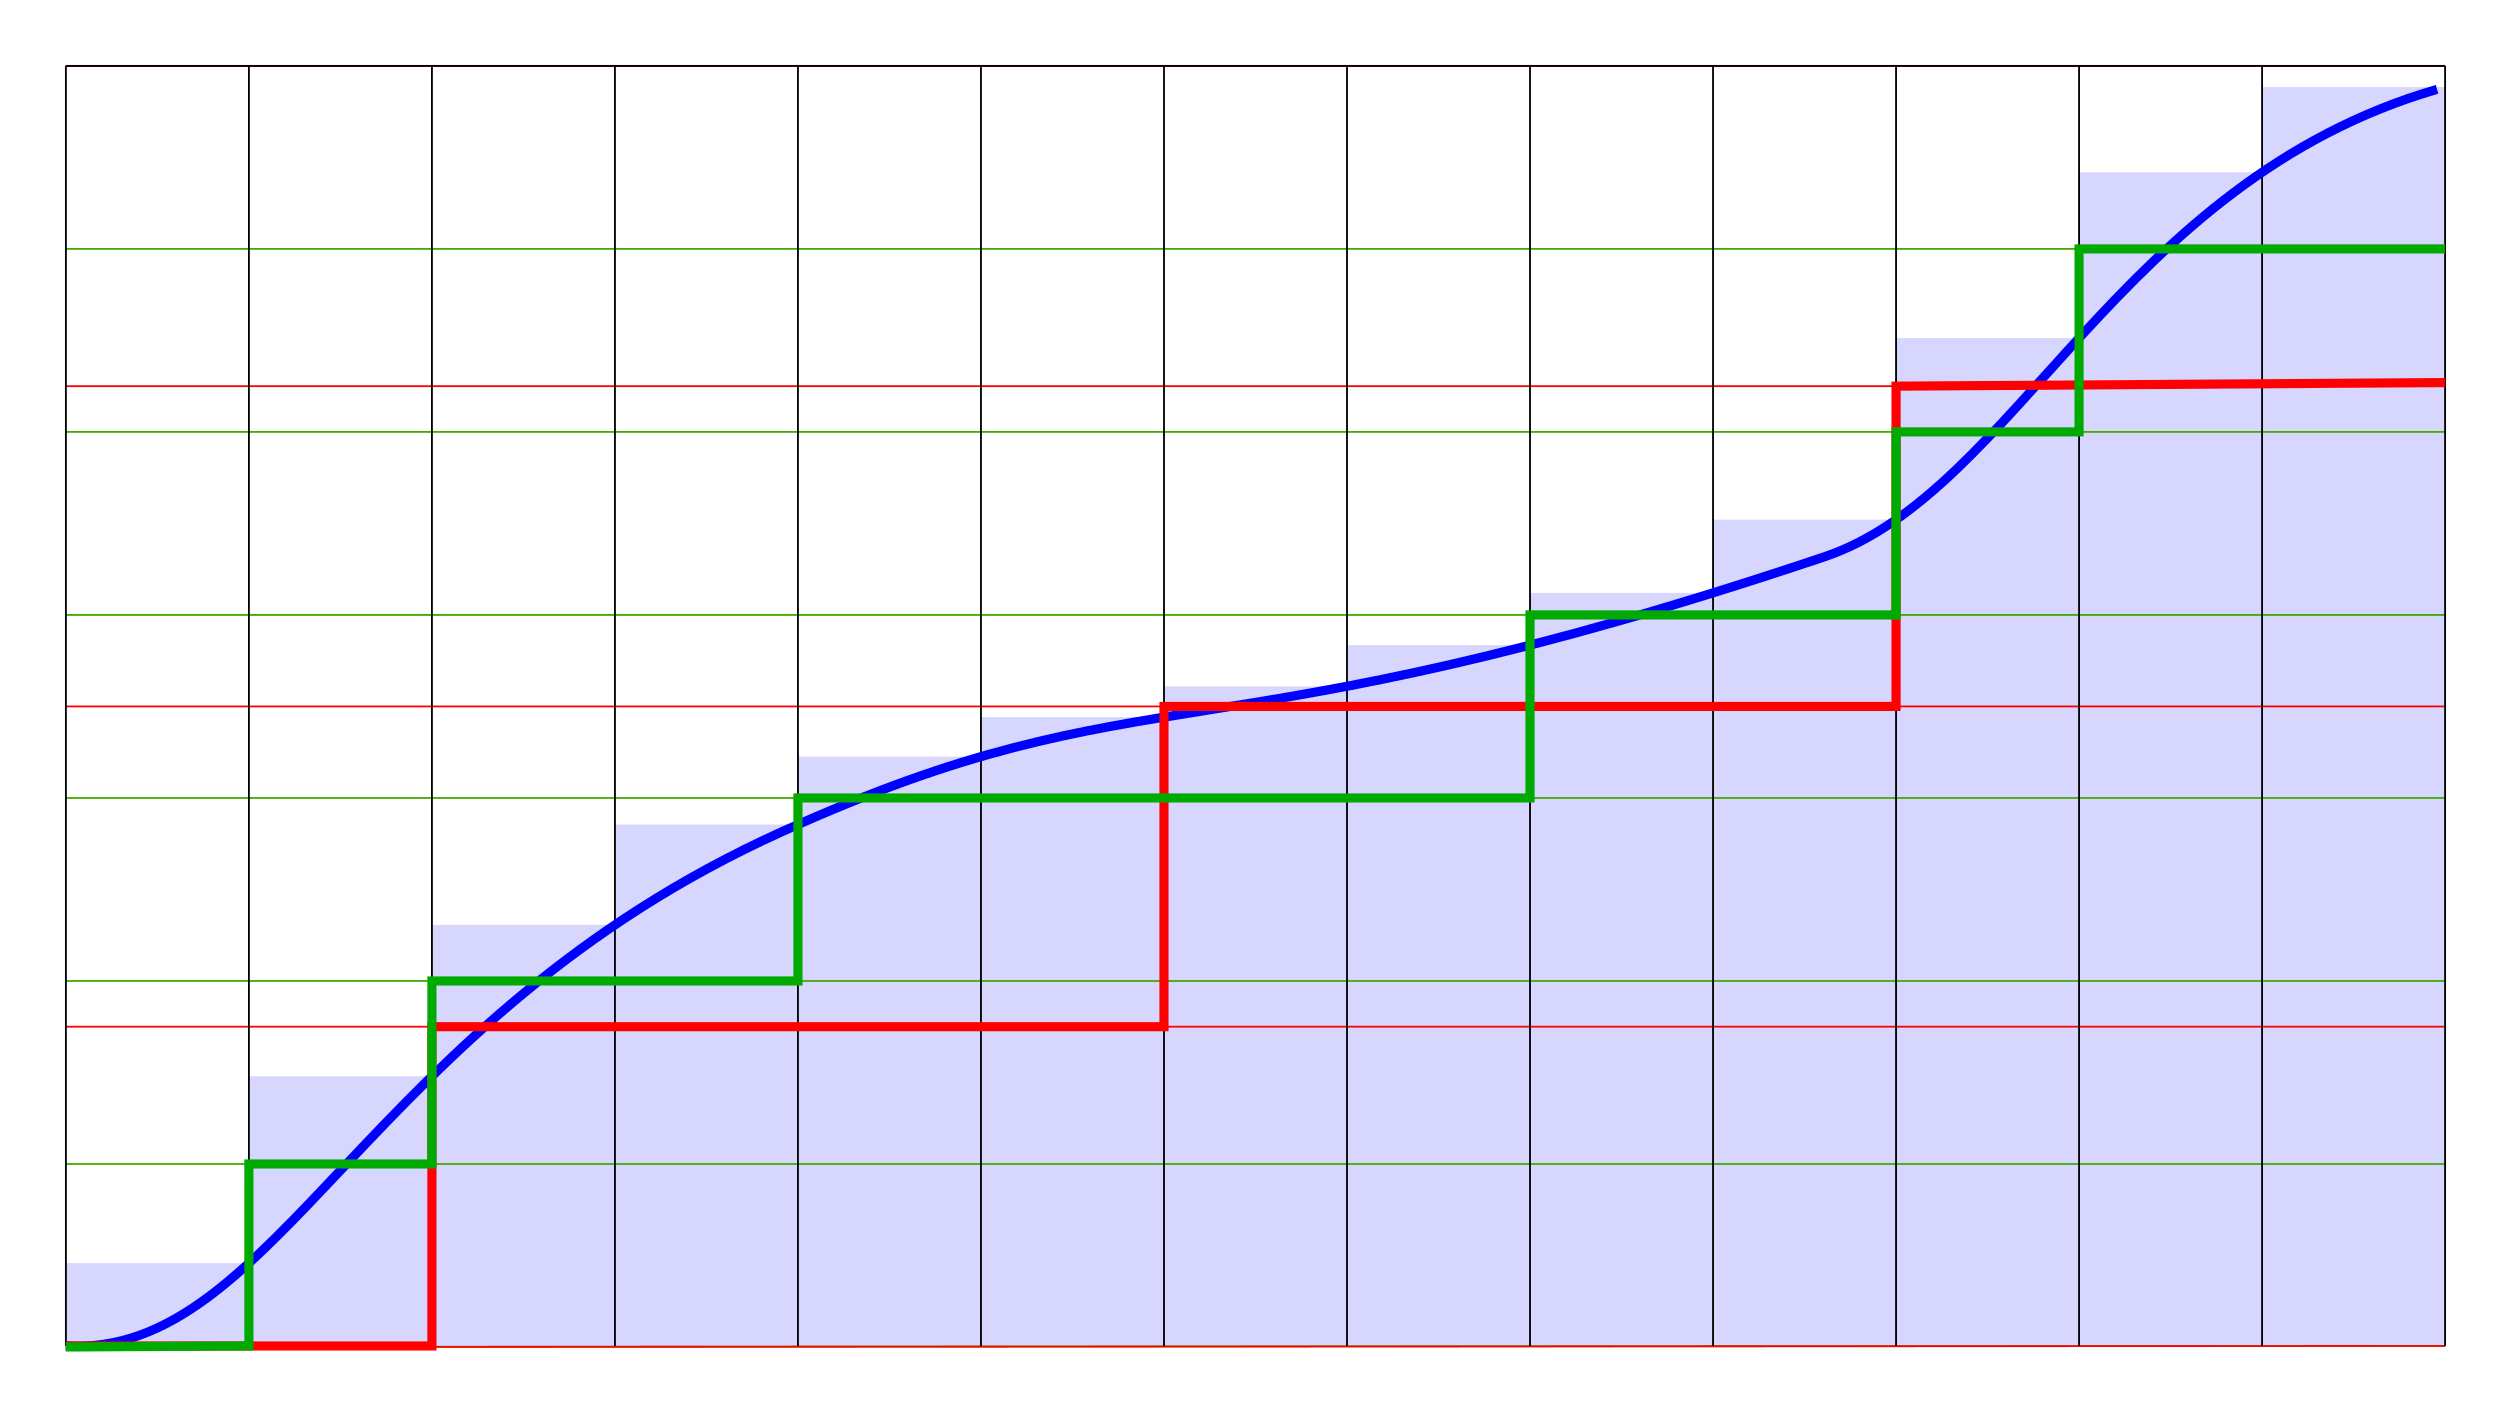 <?xml version="1.0" encoding="UTF-8" standalone="no"?>
<!-- Created with Inkscape (http://www.inkscape.org/) -->

<svg
   xmlns:dc="http://purl.org/dc/elements/1.1/"
   xmlns:cc="http://creativecommons.org/ns#"
   xmlns:rdf="http://www.w3.org/1999/02/22-rdf-syntax-ns#"
   xmlns:svg="http://www.w3.org/2000/svg"
   xmlns="http://www.w3.org/2000/svg"
   xmlns:sodipodi="http://sodipodi.sourceforge.net/DTD/sodipodi-0.dtd"
   xmlns:inkscape="http://www.inkscape.org/namespaces/inkscape"
   width="1366px"
   height="768px"
   viewBox="0 0 1366 768"
   version="1.1"
   id="SVGRoot"
   inkscape:version="0.92.4 (5da689c313, 2019-01-14)"
   sodipodi:docname="genkwh-rightsgranter.svg">
  <defs
     id="defs10" />
  <sodipodi:namedview
     id="base"
     pagecolor="#ffffff"
     bordercolor="#666666"
     borderopacity="1.0"
     inkscape:pageopacity="0.0"
     inkscape:pageshadow="2"
     inkscape:zoom="0.35"
     inkscape:cx="581.00695"
     inkscape:cy="119.98343"
     inkscape:document-units="px"
     inkscape:current-layer="layer1"
     showgrid="false"
     inkscape:window-width="1360"
     inkscape:window-height="709"
     inkscape:window-x="0"
     inkscape:window-y="0"
     inkscape:window-maximized="1"
     inkscape:snap-intersection-paths="true" />
  <g
     inkscape:label="Capa 1"
     inkscape:groupmode="layer"
     id="layer1">
    <path
       style="fill:#0000ff;fill-opacity:0.164;stroke:none;stroke-width:7.559;stroke-linecap:butt;stroke-linejoin:miter;stroke-miterlimit:4;stroke-dasharray:none;stroke-opacity:1"
       d="m 1336,47.567 h -100 v 46.569 h -100 v 90.596 h -100 v 99.219 H 936 v 39.983 H 836 V 352.498 H 736 v 22.476 H 636 v 16.875 H 536 l 2e-5,21.572 H 436 v 37.107 H 336 l -2e-5,54.836 H 236 v 82.697 H 136 V 690.183 H 36 V 736 l 1300,-0.571 z"
       id="path837"
       inkscape:connector-curvature="0"
       sodipodi:nodetypes="ccccccccccccccccccccccccccccc" />
    <path
       d="M 36,36 H 1336 M 36,136 H 1336 M 36,236 H 1336 M 36,336 H 1336 M 36,436 H 1336 M 36,536 H 1336 M 36,636 H 1336 M 36,736 1336,735.429"
       style="fill:#338000;stroke:#44aa00;stroke-width:1px"
       id="path25"
       inkscape:connector-curvature="0"
       sodipodi:nodetypes="cccccccccccccccc" />
    <path
       d="M 36,36 H 1336 M 36,211 H 1336 M 36,386 H 1336 M 36,561 H 1336 M 36,736 1336,735.429"
       style="fill:#ff0000;stroke:#ff0000;stroke-width:1px"
       id="path36"
       inkscape:connector-curvature="0"
       sodipodi:nodetypes="cccccccccc" />
    <path
       d="M 36,36 V 735.429 M 136,36 V 735.429 M 236,36 V 735.429 M 336,36 V 735.429 M 436,36 V 735.429 M 536,36 V 735.429 M 636,36 V 735.429 M 736,36 V 735.429 M 836,36 V 735.429 M 936,36 V 735.429 M 1036,36 V 735.429 M 1136,36 V 735.429 M 1236,36 V 735.429 M 1336,36 V 735.429 M 36,36 h 1300"
       style="fill:none;stroke:#000000;stroke-width:1px"
       id="path38"
       inkscape:connector-curvature="0"
       sodipodi:nodetypes="cccccccccccccccccccccccccccccc" />
    <path
       style="fill:none;stroke:#0000ff;stroke-width:5;stroke-linecap:butt;stroke-linejoin:miter;stroke-miterlimit:4;stroke-dasharray:none;stroke-opacity:1"
       d="M 36,735.429 C 150.926,742.179 199.617,557.166 427.437,454.35 628.985,363.391 657.779,418.134 996.895,304.216 1101.316,269.138 1157.787,99.336 1331.614,48.809"
       id="path40"
       inkscape:connector-curvature="0"
       sodipodi:nodetypes="cssc" />
    <path
       style="fill:none;stroke:#ff0000;stroke-width:5;stroke-linecap:butt;stroke-linejoin:miter;stroke-miterlimit:4;stroke-dasharray:none;stroke-opacity:1"
       d="M 36,735.429 H 236 V 561 H 636 V 386 h 400 V 211 l 300.066,-1.98"
       id="path933"
       inkscape:connector-curvature="0"
       sodipodi:nodetypes="cccccccc" />
    <path
       style="fill:none;stroke:#00aa00;stroke-width:5;stroke-linecap:butt;stroke-linejoin:miter;stroke-miterlimit:4;stroke-dasharray:none;stroke-opacity:1"
       d="m 36,736 100,-0.571 V 636 H 236 V 536 H 436 V 436 H 836 V 336 h 200 V 236 h 100 V 136 h 200"
       id="path935"
       inkscape:connector-curvature="0"
       sodipodi:nodetypes="cccccccccccccc" />
  </g>
</svg>
